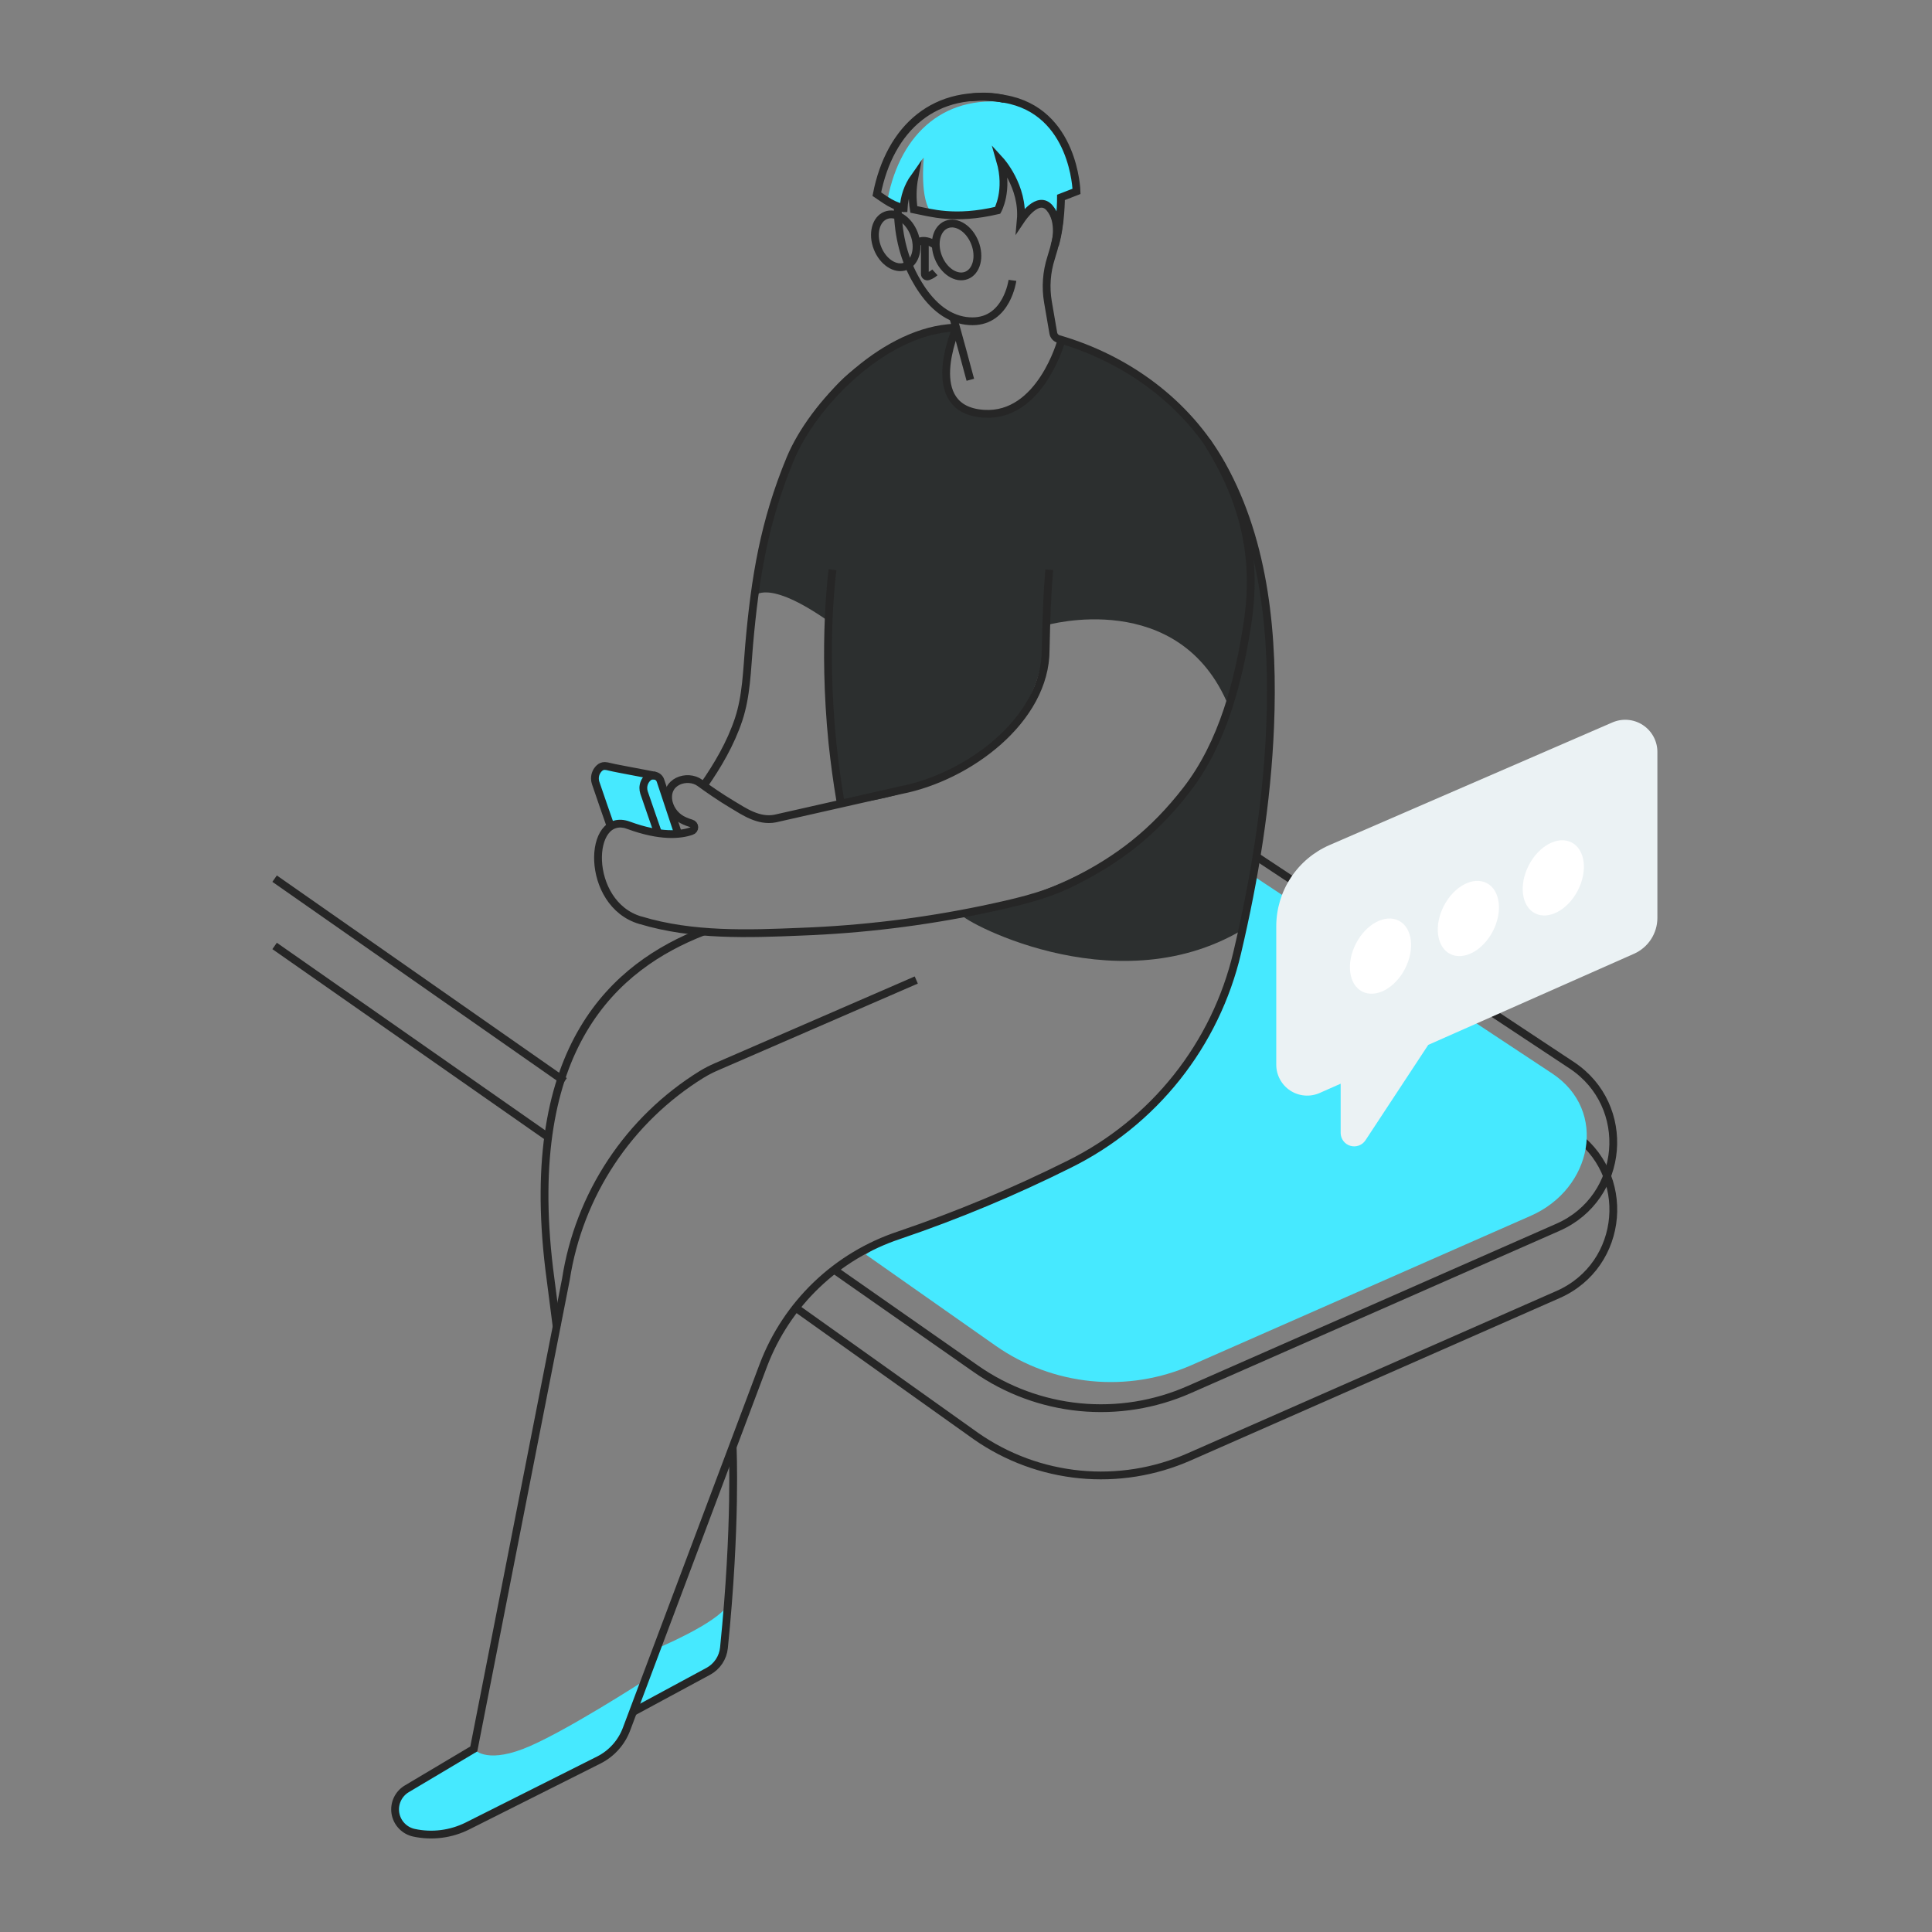 <svg width="124" height="124" viewBox="0 0 124 124" fill="none" xmlns="http://www.w3.org/2000/svg">
<rect x="0" y="0" width="124" height="124" fill="#808080" stroke="none"/>
<path d="M79.739 59.681C71.41 64.641 61.25 58.797 61.727 58.695C77.473 55.272 78.864 45.338 78.864 45.338C75.721 37.657 67.152 40.13 67.152 40.13C66.904 51.03 53.931 51.643 53.931 51.643C53.098 48.107 53.144 39.85 53.144 39.85C49.212 37.101 48.416 38.267 48.416 38.267C49.656 27.355 54.649 23.838 54.649 23.838C55.481 23.063 59.2 21.32 61.11 21.095L61.178 21.397C61.178 21.397 59.247 26.218 62.947 26.536C66.061 26.809 67.83 22.976 68.313 21.759C72.361 23.014 76.225 25.823 78.796 30.547C84.877 41.725 79.739 59.681 79.739 59.681Z" fill="#2C2F2F"/>
<path d="M80.64 54.977L100.878 68.37C104.802 70.966 104.298 76.876 99.993 78.769L76.31 89.193C74.107 90.162 71.692 90.548 69.297 90.314C66.902 90.079 64.608 89.233 62.635 87.855L53.539 81.496" stroke="#262626" stroke-width="0.5" stroke-miterlimit="10"/>
<path d="M80.64 59.297L79.959 58.846L100.881 72.687C104.806 75.283 104.301 81.193 99.997 83.087L76.313 93.51C74.111 94.479 71.696 94.865 69.301 94.631C66.906 94.396 64.612 93.55 62.639 92.172L51.074 83.936" stroke="#262626" stroke-width="0.5" stroke-miterlimit="10"/>
<path d="M98.251 78.031L76.483 87.613C74.459 88.503 72.24 88.858 70.039 88.642C67.838 88.427 65.729 87.648 63.916 86.382L55.574 80.522C56.723 79.642 58.01 78.959 59.382 78.501C62.821 77.333 66.177 75.934 69.426 74.314C71.893 73.093 74.06 71.343 75.773 69.188C77.485 67.033 78.7 64.527 79.332 61.848C79.768 59.994 80.151 58.119 80.465 56.234L99.623 68.898C103.229 71.284 102.206 76.293 98.251 78.031Z" fill="#46E9FF"/>
<path d="M42.16 105.8C42.16 105.8 45.977 104.217 46.708 103.024C46.708 103.024 46.846 105.733 46.132 106.658C45.417 107.583 41.149 110.028 40.92 109.722C40.691 109.415 42.16 105.8 42.16 105.8Z" fill="#46E9FF"/>
<path d="M30.411 112.252C30.411 112.252 31.105 113.194 33.569 112.252C36.033 111.31 41.394 107.839 41.394 107.839C41.394 107.839 39.898 111.854 39.356 112.295C38.815 112.737 28.577 117.751 28.577 117.751C28.577 117.751 24 118.402 25.725 115.147L30.411 112.252Z" fill="#46E9FF"/>
<path d="M45.145 59.79C39.503 61.986 33.532 67.146 35.249 81.434L35.727 85.147" stroke="#262626" stroke-width="0.5" stroke-miterlimit="10"/>
<path d="M45.136 50.459C46.059 49.142 46.892 47.719 47.403 46.186C47.914 44.654 47.94 42.993 48.082 41.381C48.462 37.059 49.049 33.484 50.717 29.457C52.162 25.973 56.525 21.484 60.867 21.059L61.257 21.025" stroke="#262626" stroke-width="0.5" stroke-miterlimit="10"/>
<path d="M56.048 59.474C56.027 59.413 56.006 59.356 55.983 59.297" stroke="#262626" stroke-width="0.5" stroke-miterlimit="10"/>
<path d="M53.931 51.376C53.718 50.122 53.559 48.907 53.435 47.754C53.436 47.732 53.433 47.711 53.428 47.69C52.778 41.25 53.435 36.565 53.435 36.565" stroke="#262626" stroke-width="0.5" stroke-miterlimit="10"/>
<path d="M69.098 12.294L68.106 12.681C68.106 12.712 68.106 13.099 68.064 13.64C68.017 14.288 67.915 14.93 67.756 15.559C67.844 15.13 67.972 14.11 67.411 13.401C67.403 13.387 67.393 13.373 67.382 13.36C67.01 12.913 66.551 13.09 66.183 13.397C65.928 13.613 65.706 13.863 65.523 14.141C65.587 13.313 65.439 12.482 65.091 11.727C64.865 11.212 64.564 10.733 64.2 10.305C64.761 12.239 64.041 13.505 64.041 13.505C62.138 13.953 60.817 13.857 59.832 13.688C59.003 12.914 59.291 10.127 59.291 10.127C58.456 10.809 58.657 13.448 58.657 13.448C58.55 12.76 58.563 12.058 58.695 11.374C58.281 11.96 58.041 12.652 58.005 13.369L57.99 13.361C57.932 13.347 57.876 13.329 57.82 13.308C57.718 13.254 57.619 13.195 57.524 13.13L56.974 12.758C57.804 8.525 60.704 5.864 65.186 6.646C65.478 6.696 65.766 6.771 66.046 6.869C68.999 8.408 69.098 12.294 69.098 12.294Z" fill="#46E9FF"/>
<path d="M43.524 53.511L42.394 50.111C42.369 50.032 42.325 49.961 42.264 49.904C42.204 49.846 42.13 49.806 42.05 49.785C42.04 49.785 42.029 49.785 42.017 49.778C42.006 49.77 42.004 49.778 41.996 49.778C41.97 49.776 41.944 49.776 41.918 49.778C41.793 49.778 41.672 49.826 41.581 49.912C41.489 49.996 41.416 50.099 41.366 50.214C41.316 50.328 41.29 50.451 41.29 50.576C41.29 50.674 41.305 50.771 41.335 50.864C41.583 51.582 42.025 52.878 42.234 53.468" fill="#46E9FF"/>
<path d="M43.269 53.511L42.051 49.785C42.041 49.785 42.03 49.785 42.019 49.777C42.008 49.77 42.005 49.777 41.998 49.777L41.359 49.653C41.018 49.59 40.677 49.522 40.336 49.459C39.927 49.377 39.515 49.309 39.107 49.211C39.011 49.184 38.912 49.167 38.812 49.161C38.686 49.161 38.565 49.209 38.475 49.296C38.382 49.381 38.309 49.484 38.258 49.599C38.208 49.714 38.183 49.838 38.183 49.963C38.183 50.06 38.198 50.156 38.229 50.247C38.503 51.051 39.025 52.571 39.191 53.032L43.269 53.511Z" fill="#46E9FF"/>
<path d="M67.344 36.564C67.22 37.944 67.156 39.614 67.112 41.713C67.112 46.177 62.177 49.874 57.791 50.719L49.749 52.536C48.686 52.742 47.745 52.078 47.006 51.638C46.246 51.186 45.467 50.646 44.919 50.246C44.13 49.669 42.611 50.133 42.923 51.508C42.99 51.77 43.116 52.012 43.292 52.217C43.469 52.421 43.69 52.582 43.938 52.687C44.078 52.75 44.222 52.803 44.37 52.846C44.425 52.86 44.473 52.891 44.508 52.936C44.544 52.98 44.563 53.035 44.564 53.091C44.565 53.148 44.547 53.203 44.513 53.248C44.479 53.294 44.432 53.327 44.377 53.342C43.68 53.583 42.404 53.725 40.346 52.97C37.708 51.999 37.504 58.018 41.11 59.066H41.123C44.445 60.07 48.02 59.941 51.454 59.797C55.353 59.65 59.233 59.176 63.053 58.383C64.996 57.971 66.992 57.543 68.77 56.664C71.833 55.15 74.04 53.414 76.14 50.712C78.496 47.683 79.501 43.709 80.069 39.982C80.719 35.719 79.821 32.12 77.536 28.45L77.452 28.316" stroke="#262626" stroke-width="0.5" stroke-miterlimit="10"/>
<path d="M43.524 53.511L42.394 50.111C42.369 50.032 42.325 49.961 42.264 49.904C42.204 49.846 42.13 49.806 42.05 49.785C42.04 49.785 42.029 49.785 42.017 49.778C42.006 49.77 42.004 49.778 41.996 49.778C41.97 49.776 41.944 49.776 41.918 49.778C41.793 49.778 41.672 49.826 41.581 49.912C41.489 49.996 41.416 50.099 41.366 50.214C41.316 50.328 41.29 50.451 41.29 50.576C41.29 50.674 41.305 50.771 41.335 50.864C41.583 51.582 42.025 52.878 42.234 53.468" stroke="#262626" stroke-width="0.5" stroke-miterlimit="10"/>
<path d="M42.051 49.785C42.041 49.785 42.03 49.785 42.019 49.777C42.008 49.77 42.005 49.777 41.998 49.777L41.359 49.653C41.018 49.59 40.677 49.522 40.336 49.459C39.927 49.377 39.515 49.309 39.107 49.211C39.011 49.184 38.912 49.167 38.812 49.161C38.686 49.161 38.565 49.209 38.475 49.296C38.382 49.381 38.309 49.484 38.258 49.599C38.208 49.714 38.183 49.838 38.183 49.963C38.183 50.06 38.198 50.156 38.229 50.247C38.503 51.051 39.025 52.571 39.191 53.032" stroke="#262626" stroke-width="0.5" stroke-miterlimit="10"/>
<path d="M57.619 13.247C57.619 14.859 57.933 16.4 58.707 17.824C59.327 18.967 60.237 20.119 61.539 20.497C61.827 20.581 62.126 20.622 62.427 20.621C64.636 20.611 64.981 17.994 64.981 17.994" stroke="#262626" stroke-width="0.5" stroke-miterlimit="10"/>
<path d="M67.989 14.182V14.189C67.887 14.989 67.711 15.778 67.463 16.545C67.168 17.461 67.098 18.434 67.26 19.382L67.603 21.38C67.619 21.469 67.66 21.552 67.72 21.619C67.781 21.686 67.859 21.735 67.946 21.759C72.306 23.025 76.176 25.819 78.427 29.853C81.236 34.89 81.748 40.956 81.521 46.61C81.322 51.512 80.529 56.385 79.405 61.155C78.717 64.071 77.394 66.799 75.531 69.144C73.667 71.489 71.309 73.394 68.624 74.722C65.091 76.486 61.443 78.009 57.703 79.279C55.724 79.935 53.916 81.023 52.41 82.465C50.904 83.907 49.738 85.667 48.997 87.616L40.211 110.98C39.888 111.842 39.251 112.551 38.428 112.964L30.008 117.193C28.945 117.726 27.732 117.88 26.57 117.63C26.268 117.565 25.993 117.411 25.781 117.187C25.568 116.964 25.428 116.681 25.378 116.377C25.328 116.073 25.372 115.761 25.502 115.481C25.632 115.202 25.843 114.968 26.108 114.81L30.409 112.252L36.322 82.105C36.738 79.416 37.732 76.848 39.235 74.579C40.738 72.31 42.714 70.394 45.028 68.961C45.337 68.773 45.658 68.607 45.99 68.465L58.809 62.899" stroke="#262626" stroke-width="0.5" stroke-miterlimit="10"/>
<path d="M64.465 6.354C63.78 6.191 63.07 6.155 62.372 6.247C62.343 6.248 62.315 6.251 62.286 6.255" stroke="#262626" stroke-width="0.5" stroke-miterlimit="10"/>
<path d="M61.36 21.099C61.36 21.099 59.092 26.298 63.148 26.555C66.788 26.788 68.123 21.843 68.123 21.843" stroke="#262626" stroke-width="0.5" stroke-miterlimit="10"/>
<path d="M67.704 15.748C67.73 15.653 68.121 14.243 67.374 13.355C66.628 12.467 65.616 13.99 65.514 14.142C65.713 11.956 64.194 10.298 64.194 10.298C64.754 12.234 64.032 13.499 64.032 13.499C61.258 14.149 59.732 13.654 58.65 13.441C58.543 12.752 58.556 12.051 58.689 11.367C58.273 11.952 58.034 12.643 57.998 13.36H57.981C57.569 13.25 57.178 13.072 56.825 12.833L56.276 12.461C57.107 8.23 60.006 5.566 64.487 6.348C68.969 7.129 69.094 12.282 69.094 12.282L68.096 12.67C68.096 12.67 68.105 14.372 67.704 15.748Z" stroke="#262626" stroke-width="0.5" stroke-miterlimit="10"/>
<path d="M59.358 15.527V17.584C59.358 17.61 59.364 17.634 59.375 17.657C59.387 17.679 59.403 17.698 59.423 17.713C59.444 17.727 59.467 17.737 59.492 17.741C59.517 17.745 59.542 17.743 59.566 17.736C59.728 17.682 59.876 17.595 60.002 17.48" stroke="#262626" stroke-width="0.5" stroke-miterlimit="10"/>
<path d="M58.127 17.089C58.776 16.836 59.017 15.9 58.665 14.998C58.314 14.095 57.502 13.569 56.853 13.822C56.205 14.075 55.964 15.012 56.316 15.914C56.667 16.816 57.478 17.342 58.127 17.089Z" stroke="#262626" stroke-width="0.5" stroke-miterlimit="10"/>
<path d="M62.032 17.677C62.681 17.424 62.922 16.488 62.57 15.586C62.218 14.683 61.407 14.157 60.758 14.41C60.109 14.663 59.868 15.6 60.22 16.502C60.572 17.404 61.383 17.93 62.032 17.677Z" stroke="#262626" stroke-width="0.5" stroke-miterlimit="10"/>
<path d="M58.812 15.633C58.812 15.633 59.196 15.194 60.002 15.709" stroke="#262626" stroke-width="0.5" stroke-miterlimit="10"/>
<path d="M61.178 20.367C61.178 20.367 61.457 21.312 62.278 24.375" stroke="#262626" stroke-width="0.5" stroke-miterlimit="10"/>
<path d="M40.626 109.877L45.462 107.267C45.739 107.116 45.975 106.901 46.15 106.638C46.325 106.376 46.433 106.075 46.465 105.761C47.269 97.869 47.023 92.879 47.023 92.879" stroke="#262626" stroke-width="0.5" stroke-miterlimit="10"/>
<path d="M36.236 69.4L17.625 56.394" stroke="#262626" stroke-width="0.5" stroke-miterlimit="10"/>
<path d="M35.182 72.984L17.625 60.713" stroke="#262626" stroke-width="0.5" stroke-miterlimit="10"/>
<path d="M106.375 48.262V58.91C106.375 59.398 106.233 59.876 105.967 60.285C105.7 60.694 105.321 61.017 104.874 61.215L91.668 67.063L87.631 73.198C87.527 73.35 87.377 73.466 87.204 73.527C87.03 73.588 86.841 73.593 86.665 73.54C86.488 73.487 86.333 73.38 86.222 73.233C86.111 73.086 86.049 72.907 86.046 72.723V69.554L84.692 70.153C84.391 70.284 84.062 70.339 83.734 70.312C83.406 70.285 83.091 70.177 82.815 69.998C82.54 69.819 82.313 69.574 82.156 69.285C81.998 68.997 81.915 68.674 81.913 68.345V59.453C81.913 58.344 82.238 57.259 82.847 56.332C83.455 55.405 84.322 54.676 85.339 54.235L103.488 46.367C103.802 46.231 104.145 46.175 104.487 46.204C104.828 46.233 105.157 46.347 105.443 46.535C105.729 46.723 105.964 46.979 106.127 47.281C106.29 47.582 106.375 47.919 106.375 48.262Z" fill="#EBF2F4"/>
<path d="M90.175 62.18C90.825 60.925 90.649 59.543 89.782 59.093C88.914 58.643 87.683 59.296 87.033 60.551C86.382 61.806 86.558 63.188 87.426 63.638C88.294 64.087 89.524 63.435 90.175 62.18Z" fill="white"/>
<path d="M95.815 59.766C96.465 58.511 96.289 57.129 95.422 56.679C94.554 56.229 93.323 56.882 92.673 58.137C92.022 59.392 92.198 60.774 93.066 61.224C93.934 61.673 95.164 61.02 95.815 59.766Z" fill="white"/>
<path d="M101.265 57.158C101.916 55.903 101.74 54.521 100.872 54.072C100.004 53.622 98.774 54.275 98.123 55.529C97.473 56.784 97.649 58.166 98.516 58.616C99.384 59.066 100.615 58.413 101.265 57.158Z" fill="white"/>
</svg>
